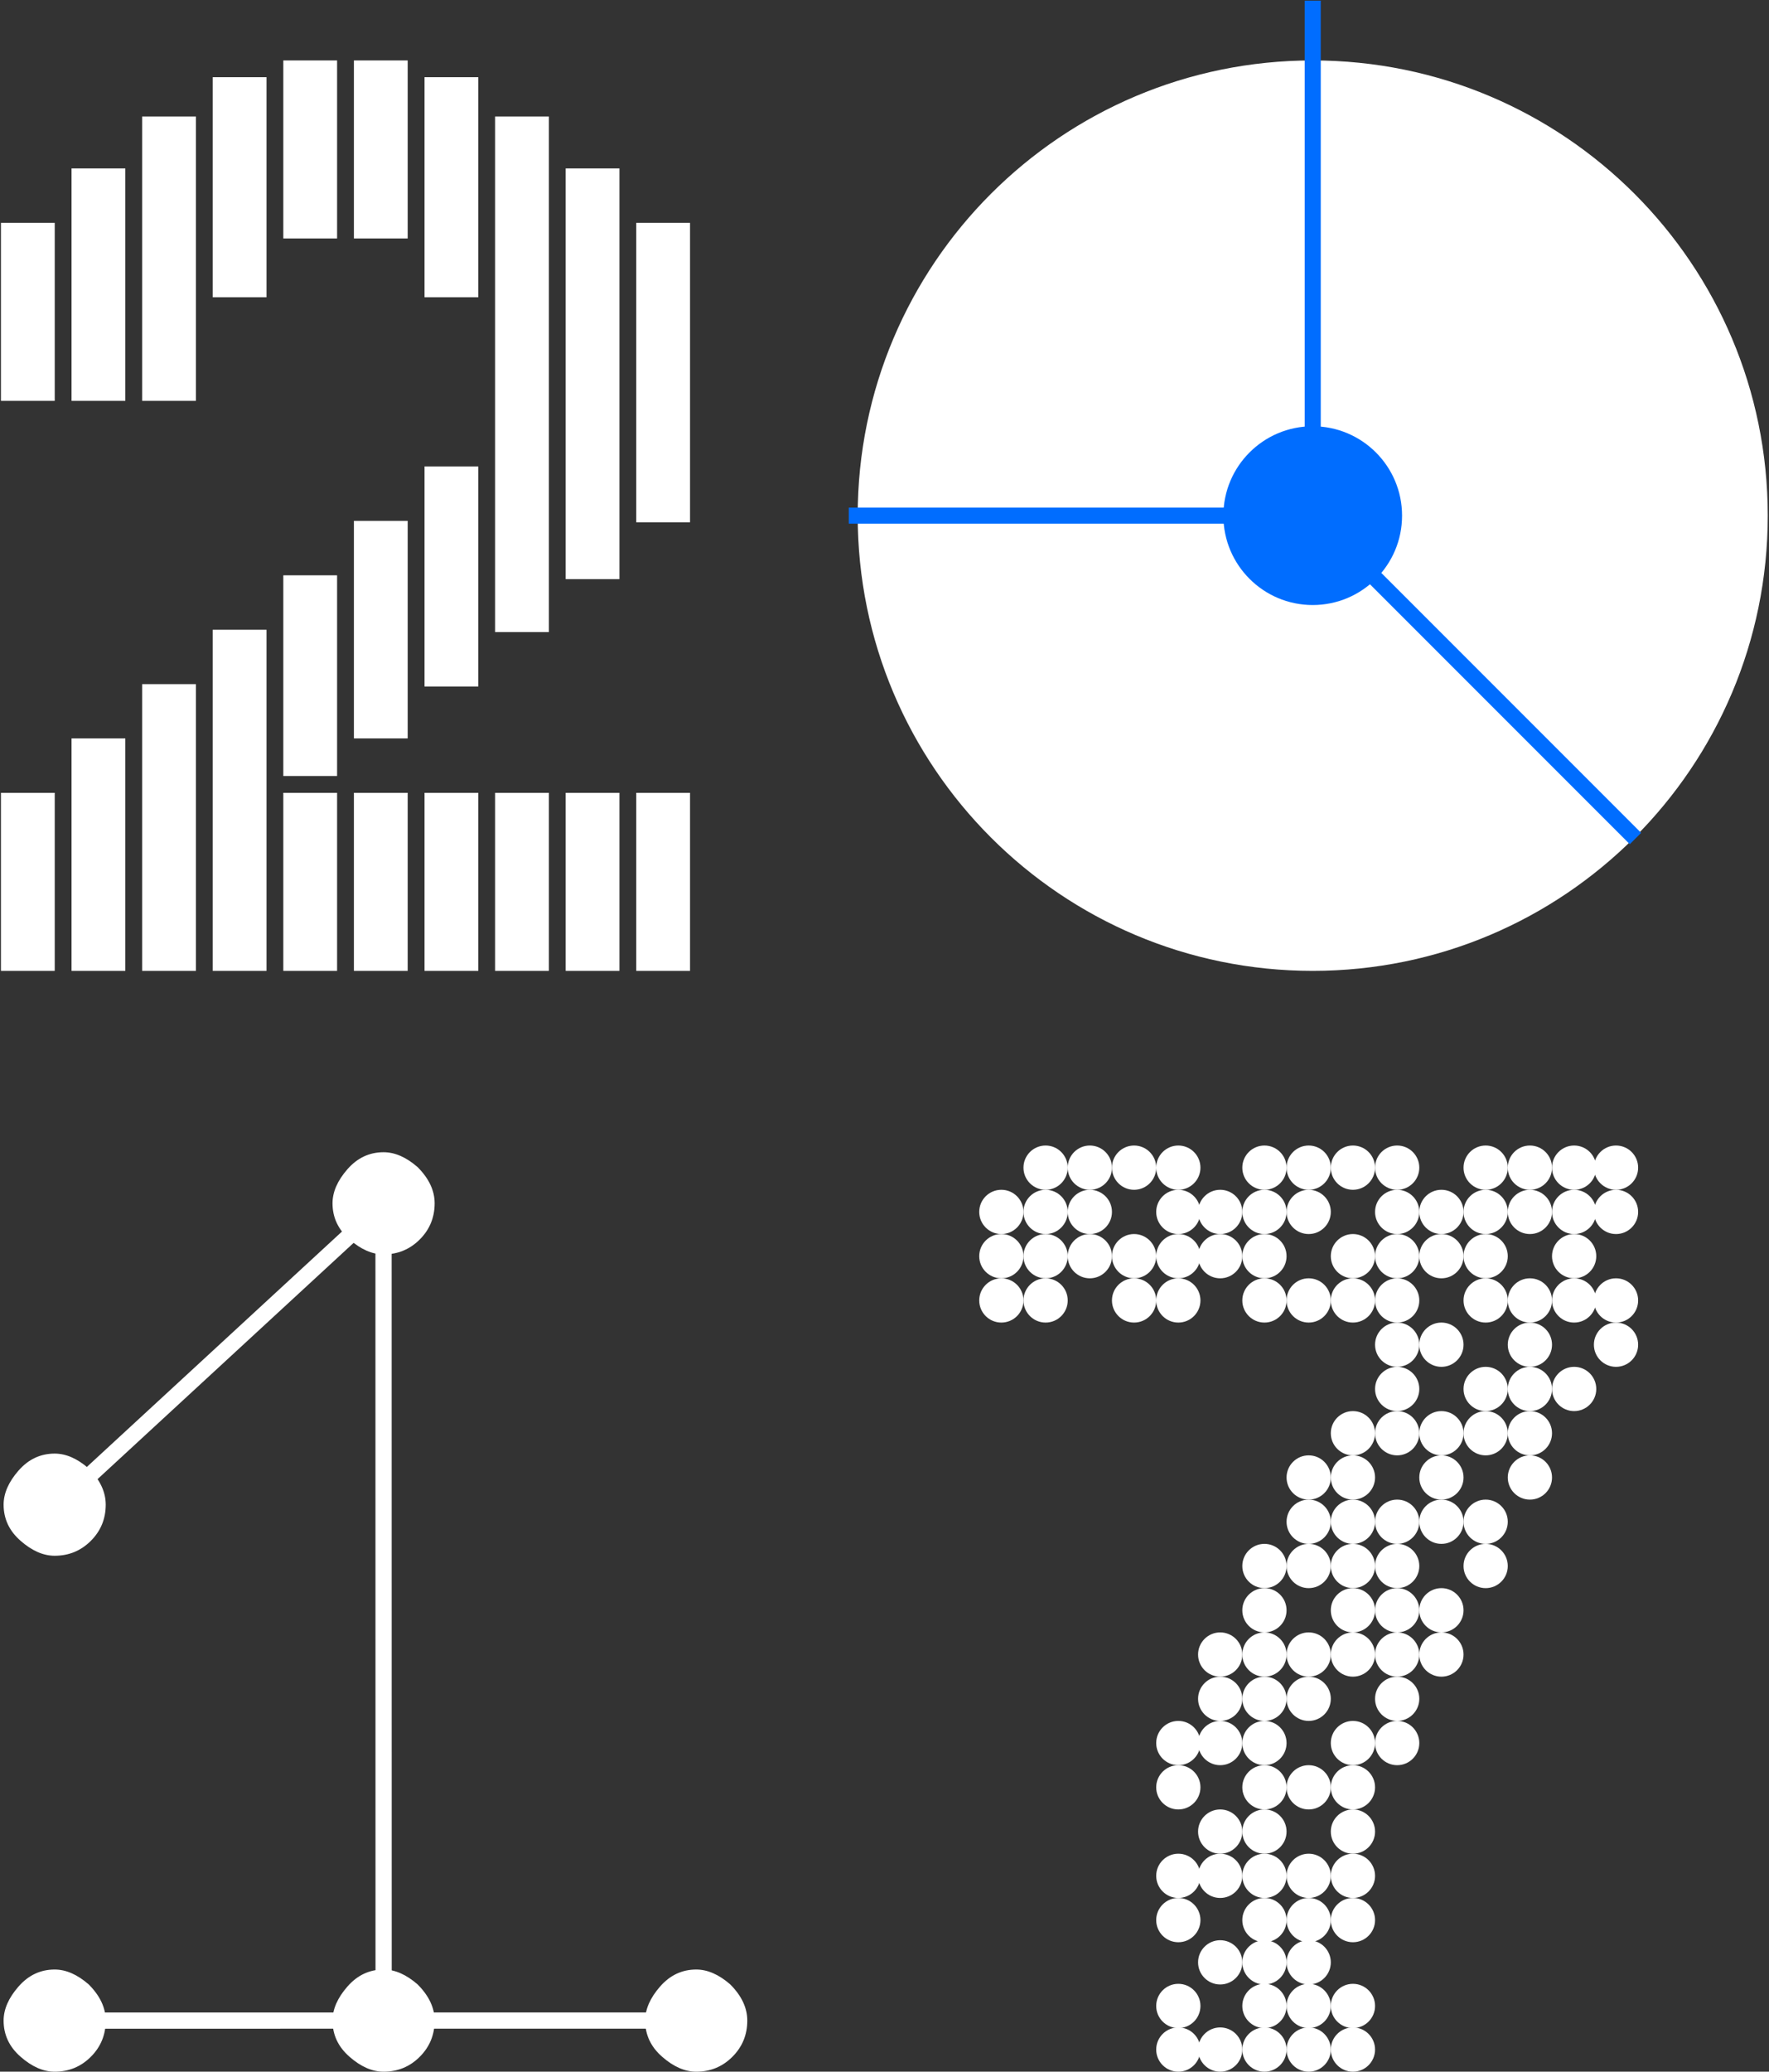 <?xml version="1.0" encoding="UTF-8"?>
<svg width="463px" height="542px" viewBox="0 0 463 542" version="1.1" xmlns="http://www.w3.org/2000/svg" xmlns:xlink="http://www.w3.org/1999/xlink">
    <rect x="0" y="0" width="463" height="542" fill="#333333" stroke="none"/>
    <title>2017</title>
    <defs></defs>
    <g id="Page-1" stroke="none" stroke-width="1" fill="none" fill-rule="evenodd">
        <g id="bs_microsite_IA17_1215px_B" transform="translate(-182, -85)">
            <g id="Group" transform="translate(182, 85)">
                <g id="2017">
                    <g id="0" transform="translate(222, 0)">
                        <path d="M121.579,254 C187.353,254 240.674,200.68 240.674,134.905 C240.674,69.132 187.353,15.812 121.579,15.812 C55.805,15.812 2.484,69.132 2.484,134.905 C2.484,200.68 55.805,254 121.579,254" id="Fill-11" fill="#FFFFFF"></path>
                        <path d="M0.155,134.905 L119.586,134.905" id="Stroke-13" stroke="#006DFF" stroke-width="4.202"></path>
                        <path d="M206.049,219.375 L123.526,136.852" id="Stroke-14" stroke="#006DFF" stroke-width="4.202"></path>
                        <path d="M121.579,0.172 L121.579,134.905" id="Stroke-15" stroke="#006DFF" stroke-width="4.202"></path>
                        <path d="M144.963,134.905 C144.963,121.99 134.493,111.52 121.578,111.52 C108.663,111.52 98.193,121.99 98.193,134.905 C98.193,147.82 108.663,158.29 121.578,158.29 C134.493,158.29 144.963,147.82 144.963,134.905" id="Fill-16" fill="#006DFF"></path>
                    </g>
                    <g id="2" transform="translate(0, 15)" fill="#FFFFFF">
                        <polygon id="Fill-18" points="92.627 47.385 106.701 47.385 106.701 0.81 92.627 0.81"></polygon>
                        <polygon id="Fill-19" points="92.627 239 106.701 239 106.701 192.425 92.627 192.425"></polygon>
                        <polygon id="Fill-20" points="74.152 239 88.226 239 88.226 192.425 74.152 192.425"></polygon>
                        <polygon id="Fill-21" points="166.529 239 180.603 239 180.603 192.425 166.529 192.425"></polygon>
                        <polygon id="Fill-22" points="148.054 136.52 162.128 136.52 162.128 29.06 148.054 29.06"></polygon>
                        <polygon id="Fill-23" points="37.201 239 51.275 239 51.275 163.991 37.201 163.991"></polygon>
                        <polygon id="Fill-24" points="18.725 239 32.799 239 32.799 178.185 18.725 178.185"></polygon>
                        <polygon id="Fill-25" points="18.725 89.875 32.799 89.875 32.799 29.06 18.725 29.06"></polygon>
                        <polygon id="Fill-26" points="0.25 239 14.324 239 14.324 192.425 0.25 192.425"></polygon>
                        <polygon id="Fill-27" points="37.201 89.875 51.275 89.875 51.275 15.479 37.201 15.479"></polygon>
                        <polygon id="Fill-28" points="0.25 89.875 14.324 89.875 14.324 43.3 0.25 43.3"></polygon>
                        <polygon id="Fill-29" points="129.578 239 143.652 239 143.652 192.425 129.578 192.425"></polygon>
                        <polygon id="Fill-30" points="111.103 239 125.177 239 125.177 192.425 111.103 192.425"></polygon>
                        <polygon id="Fill-31" points="148.054 239 162.128 239 162.128 192.425 148.054 192.425"></polygon>
                        <polygon id="Fill-32" points="55.676 239 69.75 239 69.75 149.751 55.676 149.751"></polygon>
                        <polygon id="Fill-33" points="129.578 150.364 143.652 150.364 143.652 15.479 129.578 15.479"></polygon>
                        <polygon id="Fill-34" points="166.529 121.647 180.603 121.647 180.603 43.3 166.529 43.3"></polygon>
                        <polygon id="Fill-35" points="111.103 164.604 125.177 164.604 125.177 107.031 111.103 107.031"></polygon>
                        <polygon id="Fill-36" points="111.103 62.767 125.177 62.767 125.177 5.194 111.103 5.194"></polygon>
                        <polygon id="Fill-37" points="55.676 62.767 69.75 62.767 69.75 5.194 55.676 5.194"></polygon>
                        <polygon id="Fill-38" points="92.627 178.185 106.701 178.185 106.701 121.271 92.627 121.271"></polygon>
                        <polygon id="Fill-39" points="74.152 188.024 88.226 188.024 88.226 135.512 74.152 135.512"></polygon>
                        <polygon id="Fill-40" points="74.152 47.385 88.226 47.385 88.226 0.81 74.152 0.81"></polygon>
                    </g>
                    <g id="1" transform="translate(0, 301)">
                        <g id="Group-2">
                            <g id="Group-45" transform="translate(0, 214)" fill="#FFFFFF">
                                <path d="M14.309,27 C18.015,27 21.174,25.704 23.774,23.102 C26.367,20.509 27.672,17.351 27.672,13.636 C27.672,10.295 26.184,7.145 23.218,4.17 C20.242,1.577 17.276,0.272 14.309,0.272 C10.594,0.272 7.436,1.76 4.843,4.726 C2.24,7.702 0.945,10.669 0.945,13.636 C0.945,17.351 2.424,20.509 5.399,23.102 C8.366,25.704 11.332,27 14.309,27" id="Fill-41"></path>
                                <path d="M182.224,27 C185.93,27 189.089,25.704 191.69,23.102 C194.283,20.509 195.588,17.351 195.588,13.636 C195.588,10.295 194.1,7.145 191.133,4.17 C188.158,1.577 185.191,0.272 182.224,0.272 C178.509,0.272 175.351,1.76 172.758,4.726 C170.156,7.702 168.86,10.669 168.86,13.636 C168.86,17.351 170.339,20.509 173.315,23.102 C176.281,25.704 179.248,27 182.224,27" id="Fill-43"></path>
                            </g>
                            <path d="M181.657,227.62 L15.41,227.636" id="Stroke-47" stroke="#FFFFFF" stroke-width="4.244"></path>
                            <g id="Group-55" fill="#FFFFFF">
                                <path d="M100.394,27.174 C104.1,27.174 107.259,25.878 109.86,23.276 C112.453,20.683 113.758,17.525 113.758,13.81 C113.758,10.469 112.27,7.319 109.303,4.344 C106.328,1.751 103.361,0.446 100.394,0.446 C96.679,0.446 93.521,1.934 90.928,4.9 C88.326,7.876 87.03,10.843 87.03,13.81 C87.03,17.525 88.509,20.683 91.485,23.276 C94.451,25.878 97.418,27.174 100.394,27.174" id="Fill-49"></path>
                                <path d="M100.394,241 C104.1,241 107.259,239.704 109.86,237.102 C112.453,234.509 113.758,231.351 113.758,227.636 C113.758,224.295 112.27,221.145 109.303,218.17 C106.328,215.577 103.361,214.272 100.394,214.272 C96.679,214.272 93.521,215.76 90.928,218.726 C88.326,221.702 87.03,224.669 87.03,227.636 C87.03,231.351 88.509,234.509 91.485,237.102 C94.451,239.704 97.418,241 100.394,241" id="Fill-51"></path>
                                <path d="M14.309,106.019 C18.015,106.019 21.174,104.723 23.774,102.121 C26.367,99.528 27.672,96.37 27.672,92.655 C27.672,89.314 26.184,86.164 23.218,83.189 C20.242,80.596 17.276,79.291 14.309,79.291 C10.594,79.291 7.436,80.779 4.843,83.745 C2.24,86.721 0.945,89.688 0.945,92.655 C0.945,96.37 2.424,99.528 5.399,102.121 C8.366,104.723 11.332,106.019 14.309,106.019" id="Fill-53"></path>
                            </g>
                            <path d="M98.955,15.37 L16.848,91.096" id="Stroke-56" stroke="#FFFFFF" stroke-width="4.244"></path>
                            <path d="M100.404,231.566 L100.382,9.534" id="Stroke-48" stroke="#FFFFFF" stroke-width="4.244"></path>
                        </g>
                    </g>
                    <g id="7" transform="translate(256, 299)" fill="#FFFFFF">
                        <path d="M40.823,47.014 C44.021,47.014 46.613,44.422 46.613,41.225 C46.613,38.028 44.021,35.434 40.823,35.434 C37.625,35.434 35.033,38.028 35.033,41.225 C35.033,44.422 37.625,47.014 40.823,47.014" id="Fill-57"></path>
                        <path d="M52.403,47.014 C55.601,47.014 58.193,44.422 58.193,41.225 C58.193,38.028 55.601,35.434 52.403,35.434 C49.205,35.434 46.613,38.028 46.613,41.225 C46.613,44.422 49.205,47.014 52.403,47.014" id="Fill-59"></path>
                        <path d="M166.96,12.275 C170.158,12.275 172.75,9.683 172.75,6.486 C172.75,3.289 170.158,0.695 166.96,0.695 C163.762,0.695 161.17,3.289 161.17,6.486 C161.17,9.683 163.762,12.275 166.96,12.275" id="Fill-61"></path>
                        <path d="M29.243,12.275 C32.441,12.275 35.033,9.683 35.033,6.486 C35.033,3.289 32.441,0.695 29.243,0.695 C26.045,0.695 23.453,3.289 23.453,6.486 C23.453,9.683 26.045,12.275 29.243,12.275" id="Fill-63"></path>
                        <path d="M17.664,12.275 C20.862,12.275 23.454,9.683 23.454,6.486 C23.454,3.289 20.862,0.695 17.664,0.695 C14.466,0.695 11.874,3.289 11.874,6.486 C11.874,9.683 14.466,12.275 17.664,12.275" id="Fill-65"></path>
                        <path d="M132.841,12.275 C136.039,12.275 138.631,9.683 138.631,6.486 C138.631,3.289 136.039,0.695 132.841,0.695 C129.643,0.695 127.051,3.289 127.051,6.486 C127.051,9.683 129.643,12.275 132.841,12.275" id="Fill-67"></path>
                        <path d="M109.681,12.275 C112.879,12.275 115.472,9.683 115.472,6.486 C115.472,3.289 112.879,0.695 109.681,0.695 C106.484,0.695 103.891,3.289 103.891,6.486 C103.891,9.683 106.484,12.275 109.681,12.275" id="Fill-69"></path>
                        <path d="M74.942,12.275 C78.14,12.275 80.732,9.683 80.732,6.486 C80.732,3.289 78.14,0.695 74.942,0.695 C71.744,0.695 69.152,3.289 69.152,6.486 C69.152,9.683 71.744,12.275 74.942,12.275" id="Fill-71"></path>
                        <path d="M86.522,12.275 C89.72,12.275 92.312,9.683 92.312,6.486 C92.312,3.289 89.72,0.695 86.522,0.695 C83.324,0.695 80.732,3.289 80.732,6.486 C80.732,9.683 83.324,12.275 86.522,12.275" id="Fill-73"></path>
                        <path d="M98.102,12.275 C101.3,12.275 103.892,9.683 103.892,6.486 C103.892,3.289 101.3,0.695 98.102,0.695 C94.904,0.695 92.312,3.289 92.312,6.486 C92.312,9.683 94.904,12.275 98.102,12.275" id="Fill-75"></path>
                        <path d="M40.823,12.275 C44.021,12.275 46.613,9.683 46.613,6.486 C46.613,3.289 44.021,0.695 40.823,0.695 C37.625,0.695 35.033,3.289 35.033,6.486 C35.033,9.683 37.625,12.275 40.823,12.275" id="Fill-77"></path>
                        <path d="M144.421,12.275 C147.619,12.275 150.211,9.683 150.211,6.486 C150.211,3.289 147.619,0.695 144.421,0.695 C141.223,0.695 138.631,3.289 138.631,6.486 C138.631,9.683 141.223,12.275 144.421,12.275" id="Fill-79"></path>
                        <path d="M52.403,12.275 C55.601,12.275 58.193,9.683 58.193,6.486 C58.193,3.289 55.601,0.695 52.403,0.695 C49.205,0.695 46.613,3.289 46.613,6.486 C46.613,9.683 49.205,12.275 52.403,12.275" id="Fill-81"></path>
                        <path d="M156,12.275 C159.198,12.275 161.79,9.683 161.79,6.486 C161.79,3.289 159.198,0.695 156,0.695 C152.802,0.695 150.21,3.289 150.21,6.486 C150.21,9.683 152.802,12.275 156,12.275" id="Fill-83"></path>
                        <path d="M63.363,23.854 C66.561,23.854 69.153,21.262 69.153,18.064 C69.153,14.867 66.561,12.274 63.363,12.274 C60.165,12.274 57.573,14.867 57.573,18.064 C57.573,21.262 60.165,23.854 63.363,23.854" id="Fill-85"></path>
                        <path d="M166.96,23.854 C170.158,23.854 172.75,21.262 172.75,18.064 C172.75,14.867 170.158,12.274 166.96,12.274 C163.762,12.274 161.17,14.867 161.17,18.064 C161.17,21.262 163.762,23.854 166.96,23.854" id="Fill-87"></path>
                        <path d="M17.664,23.854 C20.862,23.854 23.454,21.262 23.454,18.064 C23.454,14.867 20.862,12.274 17.664,12.274 C14.466,12.274 11.874,14.867 11.874,18.064 C11.874,21.262 14.466,23.854 17.664,23.854" id="Fill-89"></path>
                        <path d="M6.084,23.854 C9.282,23.854 11.874,21.262 11.874,18.064 C11.874,14.867 9.282,12.274 6.084,12.274 C2.886,12.274 0.294,14.867 0.294,18.064 C0.294,21.262 2.886,23.854 6.084,23.854" id="Fill-91"></path>
                        <path d="M121.261,23.854 C124.459,23.854 127.051,21.262 127.051,18.064 C127.051,14.867 124.459,12.274 121.261,12.274 C118.063,12.274 115.471,14.867 115.471,18.064 C115.471,21.262 118.063,23.854 121.261,23.854" id="Fill-93"></path>
                        <path d="M132.841,23.854 C136.039,23.854 138.631,21.262 138.631,18.064 C138.631,14.867 136.039,12.274 132.841,12.274 C129.643,12.274 127.051,14.867 127.051,18.064 C127.051,21.262 129.643,23.854 132.841,23.854" id="Fill-95"></path>
                        <path d="M109.681,23.854 C112.879,23.854 115.472,21.262 115.472,18.064 C115.472,14.867 112.879,12.274 109.681,12.274 C106.484,12.274 103.891,14.867 103.891,18.064 C103.891,21.262 106.484,23.854 109.681,23.854" id="Fill-97"></path>
                        <path d="M74.942,23.854 C78.14,23.854 80.732,21.262 80.732,18.064 C80.732,14.867 78.14,12.274 74.942,12.274 C71.744,12.274 69.152,14.867 69.152,18.064 C69.152,21.262 71.744,23.854 74.942,23.854" id="Fill-99"></path>
                        <path d="M86.522,23.854 C89.72,23.854 92.312,21.262 92.312,18.064 C92.312,14.867 89.72,12.274 86.522,12.274 C83.324,12.274 80.732,14.867 80.732,18.064 C80.732,21.262 83.324,23.854 86.522,23.854" id="Fill-101"></path>
                        <path d="M144.421,23.854 C147.619,23.854 150.211,21.262 150.211,18.064 C150.211,14.867 147.619,12.274 144.421,12.274 C141.223,12.274 138.631,14.867 138.631,18.064 C138.631,21.262 141.223,23.854 144.421,23.854" id="Fill-103"></path>
                        <path d="M52.403,23.854 C55.601,23.854 58.193,21.262 58.193,18.064 C58.193,14.867 55.601,12.274 52.403,12.274 C49.205,12.274 46.613,14.867 46.613,18.064 C46.613,21.262 49.205,23.854 52.403,23.854" id="Fill-105"></path>
                        <path d="M156,23.854 C159.198,23.854 161.79,21.262 161.79,18.064 C161.79,14.867 159.198,12.274 156,12.274 C152.802,12.274 150.21,14.867 150.21,18.064 C150.21,21.262 152.802,23.854 156,23.854" id="Fill-107"></path>
                        <path d="M63.363,35.434 C66.561,35.434 69.153,32.842 69.153,29.645 C69.153,26.448 66.561,23.854 63.363,23.854 C60.165,23.854 57.573,26.448 57.573,29.645 C57.573,32.842 60.165,35.434 63.363,35.434" id="Fill-109"></path>
                        <path d="M29.243,35.434 C32.441,35.434 35.033,32.842 35.033,29.645 C35.033,26.448 32.441,23.854 29.243,23.854 C26.045,23.854 23.453,26.448 23.453,29.645 C23.453,32.842 26.045,35.434 29.243,35.434" id="Fill-111"></path>
                        <path d="M29.243,23.854 C32.441,23.854 35.033,21.262 35.033,18.064 C35.033,14.867 32.441,12.274 29.243,12.274 C26.045,12.274 23.453,14.867 23.453,18.064 C23.453,21.262 26.045,23.854 29.243,23.854" id="Fill-113"></path>
                        <path d="M132.841,35.434 C136.039,35.434 138.631,32.842 138.631,29.645 C138.631,26.448 136.039,23.854 132.841,23.854 C129.643,23.854 127.051,26.448 127.051,29.645 C127.051,32.842 129.643,35.434 132.841,35.434" id="Fill-115"></path>
                        <path d="M17.664,35.434 C20.862,35.434 23.454,32.842 23.454,29.645 C23.454,26.448 20.862,23.854 17.664,23.854 C14.466,23.854 11.874,26.448 11.874,29.645 C11.874,32.842 14.466,35.434 17.664,35.434" id="Fill-117"></path>
                        <path d="M121.261,35.434 C124.459,35.434 127.051,32.842 127.051,29.645 C127.051,26.448 124.459,23.854 121.261,23.854 C118.063,23.854 115.471,26.448 115.471,29.645 C115.471,32.842 118.063,35.434 121.261,35.434" id="Fill-119"></path>
                        <path d="M6.084,35.434 C9.282,35.434 11.874,32.842 11.874,29.645 C11.874,26.448 9.282,23.854 6.084,23.854 C2.886,23.854 0.294,26.448 0.294,29.645 C0.294,32.842 2.886,35.434 6.084,35.434" id="Fill-121"></path>
                        <path d="M109.681,35.434 C112.879,35.434 115.472,32.842 115.472,29.645 C115.472,26.448 112.879,23.854 109.681,23.854 C106.484,23.854 103.891,26.448 103.891,29.645 C103.891,32.842 106.484,35.434 109.681,35.434" id="Fill-123"></path>
                        <path d="M74.942,35.434 C78.14,35.434 80.732,32.842 80.732,29.645 C80.732,26.448 78.14,23.854 74.942,23.854 C71.744,23.854 69.152,26.448 69.152,29.645 C69.152,32.842 71.744,35.434 74.942,35.434" id="Fill-125"></path>
                        <path d="M98.102,35.434 C101.3,35.434 103.892,32.842 103.892,29.645 C103.892,26.448 101.3,23.854 98.102,23.854 C94.904,23.854 92.312,26.448 92.312,29.645 C92.312,32.842 94.904,35.434 98.102,35.434" id="Fill-127"></path>
                        <path d="M40.823,35.434 C44.021,35.434 46.613,32.842 46.613,29.645 C46.613,26.448 44.021,23.854 40.823,23.854 C37.625,23.854 35.033,26.448 35.033,29.645 C35.033,32.842 37.625,35.434 40.823,35.434" id="Fill-129"></path>
                        <path d="M52.403,35.434 C55.601,35.434 58.193,32.842 58.193,29.645 C58.193,26.448 55.601,23.854 52.403,23.854 C49.205,23.854 46.613,26.448 46.613,29.645 C46.613,32.842 49.205,35.434 52.403,35.434" id="Fill-131"></path>
                        <path d="M156,35.434 C159.198,35.434 161.79,32.842 161.79,29.645 C161.79,26.448 159.198,23.854 156,23.854 C152.802,23.854 150.21,26.448 150.21,29.645 C150.21,32.842 152.802,35.434 156,35.434" id="Fill-133"></path>
                        <path d="M166.96,47.014 C170.158,47.014 172.75,44.422 172.75,41.225 C172.75,38.028 170.158,35.434 166.96,35.434 C163.762,35.434 161.17,38.028 161.17,41.225 C161.17,44.422 163.762,47.014 166.96,47.014" id="Fill-135"></path>
                        <path d="M132.841,47.014 C136.039,47.014 138.631,44.422 138.631,41.225 C138.631,38.028 136.039,35.434 132.841,35.434 C129.643,35.434 127.051,38.028 127.051,41.225 C127.051,44.422 129.643,47.014 132.841,47.014" id="Fill-137"></path>
                        <path d="M17.664,47.014 C20.862,47.014 23.454,44.422 23.454,41.225 C23.454,38.028 20.862,35.434 17.664,35.434 C14.466,35.434 11.874,38.028 11.874,41.225 C11.874,44.422 14.466,47.014 17.664,47.014" id="Fill-139"></path>
                        <path d="M6.084,47.014 C9.282,47.014 11.874,44.422 11.874,41.225 C11.874,38.028 9.282,35.434 6.084,35.434 C2.886,35.434 0.294,38.028 0.294,41.225 C0.294,44.422 2.886,47.014 6.084,47.014" id="Fill-141"></path>
                        <path d="M109.681,47.014 C112.879,47.014 115.472,44.422 115.472,41.225 C115.472,38.028 112.879,35.434 109.681,35.434 C106.484,35.434 103.891,38.028 103.891,41.225 C103.891,44.422 106.484,47.014 109.681,47.014" id="Fill-143"></path>
                        <path d="M74.942,47.014 C78.14,47.014 80.732,44.422 80.732,41.225 C80.732,38.028 78.14,35.434 74.942,35.434 C71.744,35.434 69.152,38.028 69.152,41.225 C69.152,44.422 71.744,47.014 74.942,47.014" id="Fill-145"></path>
                        <path d="M86.522,47.014 C89.72,47.014 92.312,44.422 92.312,41.225 C92.312,38.028 89.72,35.434 86.522,35.434 C83.324,35.434 80.732,38.028 80.732,41.225 C80.732,44.422 83.324,47.014 86.522,47.014" id="Fill-147"></path>
                        <path d="M98.102,47.014 C101.3,47.014 103.892,44.422 103.892,41.225 C103.892,38.028 101.3,35.434 98.102,35.434 C94.904,35.434 92.312,38.028 92.312,41.225 C92.312,44.422 94.904,47.014 98.102,47.014" id="Fill-149"></path>
                        <path d="M144.421,47.014 C147.619,47.014 150.211,44.422 150.211,41.225 C150.211,38.028 147.619,35.434 144.421,35.434 C141.223,35.434 138.631,38.028 138.631,41.225 C138.631,44.422 141.223,47.014 144.421,47.014" id="Fill-151"></path>
                        <path d="M156,47.014 C159.198,47.014 161.79,44.422 161.79,41.225 C161.79,38.028 159.198,35.434 156,35.434 C152.802,35.434 150.21,38.028 150.21,41.225 C150.21,44.422 152.802,47.014 156,47.014" id="Fill-153"></path>
                        <path d="M166.96,58.594 C170.158,58.594 172.75,56.002 172.75,52.805 C172.75,49.608 170.158,47.014 166.96,47.014 C163.762,47.014 161.17,49.608 161.17,52.805 C161.17,56.002 163.762,58.594 166.96,58.594" id="Fill-155"></path>
                        <path d="M121.261,58.594 C124.459,58.594 127.051,56.002 127.051,52.805 C127.051,49.608 124.459,47.014 121.261,47.014 C118.063,47.014 115.471,49.608 115.471,52.805 C115.471,56.002 118.063,58.594 121.261,58.594" id="Fill-157"></path>
                        <path d="M109.681,58.594 C112.879,58.594 115.472,56.002 115.472,52.805 C115.472,49.608 112.879,47.014 109.681,47.014 C106.484,47.014 103.891,49.608 103.891,52.805 C103.891,56.002 106.484,58.594 109.681,58.594" id="Fill-159"></path>
                        <path d="M144.421,58.594 C147.619,58.594 150.211,56.002 150.211,52.805 C150.211,49.608 147.619,47.014 144.421,47.014 C141.223,47.014 138.631,49.608 138.631,52.805 C138.631,56.002 141.223,58.594 144.421,58.594" id="Fill-161"></path>
                        <path d="M109.681,70.174 C112.879,70.174 115.472,67.582 115.472,64.385 C115.472,61.188 112.879,58.594 109.681,58.594 C106.484,58.594 103.891,61.188 103.891,64.385 C103.891,67.582 106.484,70.174 109.681,70.174" id="Fill-163"></path>
                        <path d="M144.421,70.174 C147.619,70.174 150.211,67.582 150.211,64.385 C150.211,61.188 147.619,58.594 144.421,58.594 C141.223,58.594 138.631,61.188 138.631,64.385 C138.631,67.582 141.223,70.174 144.421,70.174" id="Fill-165"></path>
                        <path d="M132.841,70.174 C136.039,70.174 138.631,67.582 138.631,64.385 C138.631,61.188 136.039,58.594 132.841,58.594 C129.643,58.594 127.051,61.188 127.051,64.385 C127.051,67.582 129.643,70.174 132.841,70.174" id="Fill-167"></path>
                        <path d="M156,70.174 C159.198,70.174 161.79,67.582 161.79,64.385 C161.79,61.188 159.198,58.594 156,58.594 C152.802,58.594 150.21,61.188 150.21,64.385 C150.21,67.582 152.802,70.174 156,70.174" id="Fill-169"></path>
                        <path d="M132.841,81.754 C136.039,81.754 138.631,79.162 138.631,75.965 C138.631,72.768 136.039,70.174 132.841,70.174 C129.643,70.174 127.051,72.768 127.051,75.965 C127.051,79.162 129.643,81.754 132.841,81.754" id="Fill-171"></path>
                        <path d="M121.261,81.754 C124.459,81.754 127.051,79.162 127.051,75.965 C127.051,72.768 124.459,70.174 121.261,70.174 C118.063,70.174 115.471,72.768 115.471,75.965 C115.471,79.162 118.063,81.754 121.261,81.754" id="Fill-173"></path>
                        <path d="M109.681,81.754 C112.879,81.754 115.472,79.162 115.472,75.965 C115.472,72.768 112.879,70.174 109.681,70.174 C106.484,70.174 103.891,72.768 103.891,75.965 C103.891,79.162 106.484,81.754 109.681,81.754" id="Fill-175"></path>
                        <path d="M98.102,81.754 C101.3,81.754 103.892,79.162 103.892,75.965 C103.892,72.768 101.3,70.174 98.102,70.174 C94.904,70.174 92.312,72.768 92.312,75.965 C92.312,79.162 94.904,81.754 98.102,81.754" id="Fill-177"></path>
                        <path d="M144.421,81.754 C147.619,81.754 150.211,79.162 150.211,75.965 C150.211,72.768 147.619,70.174 144.421,70.174 C141.223,70.174 138.631,72.768 138.631,75.965 C138.631,79.162 141.223,81.754 144.421,81.754" id="Fill-179"></path>
                        <path d="M121.261,93.332 C124.459,93.332 127.051,90.74 127.051,87.543 C127.051,84.346 124.459,81.752 121.261,81.752 C118.063,81.752 115.471,84.346 115.471,87.543 C115.471,90.74 118.063,93.332 121.261,93.332" id="Fill-181"></path>
                        <path d="M86.522,93.332 C89.72,93.332 92.312,90.74 92.312,87.543 C92.312,84.346 89.72,81.752 86.522,81.752 C83.324,81.752 80.732,84.346 80.732,87.543 C80.732,90.74 83.324,93.332 86.522,93.332" id="Fill-183"></path>
                        <path d="M144.421,93.332 C147.619,93.332 150.211,90.74 150.211,87.543 C150.211,84.346 147.619,81.752 144.421,81.752 C141.223,81.752 138.631,84.346 138.631,87.543 C138.631,90.74 141.223,93.332 144.421,93.332" id="Fill-185"></path>
                        <path d="M132.841,104.912 C136.039,104.912 138.631,102.32 138.631,99.123 C138.631,95.926 136.039,93.332 132.841,93.332 C129.643,93.332 127.051,95.926 127.051,99.123 C127.051,102.32 129.643,104.912 132.841,104.912" id="Fill-187"></path>
                        <path d="M121.261,104.912 C124.459,104.912 127.051,102.32 127.051,99.123 C127.051,95.926 124.459,93.332 121.261,93.332 C118.063,93.332 115.471,95.926 115.471,99.123 C115.471,102.32 118.063,104.912 121.261,104.912" id="Fill-189"></path>
                        <path d="M109.681,104.912 C112.879,104.912 115.472,102.32 115.472,99.123 C115.472,95.926 112.879,93.332 109.681,93.332 C106.484,93.332 103.891,95.926 103.891,99.123 C103.891,102.32 106.484,104.912 109.681,104.912" id="Fill-191"></path>
                        <path d="M86.522,104.912 C89.72,104.912 92.312,102.32 92.312,99.123 C92.312,95.926 89.72,93.332 86.522,93.332 C83.324,93.332 80.732,95.926 80.732,99.123 C80.732,102.32 83.324,104.912 86.522,104.912" id="Fill-193"></path>
                        <path d="M98.102,104.912 C101.3,104.912 103.892,102.32 103.892,99.123 C103.892,95.926 101.3,93.332 98.102,93.332 C94.904,93.332 92.312,95.926 92.312,99.123 C92.312,102.32 94.904,104.912 98.102,104.912" id="Fill-195"></path>
                        <path d="M98.102,93.332 C101.3,93.332 103.892,90.74 103.892,87.543 C103.892,84.346 101.3,81.752 98.102,81.752 C94.904,81.752 92.312,84.346 92.312,87.543 C92.312,90.74 94.904,93.332 98.102,93.332" id="Fill-197"></path>
                        <path d="M132.841,116.492 C136.039,116.492 138.631,113.9 138.631,110.703 C138.631,107.506 136.039,104.912 132.841,104.912 C129.643,104.912 127.051,107.506 127.051,110.703 C127.051,113.9 129.643,116.492 132.841,116.492" id="Fill-199"></path>
                        <path d="M109.681,116.492 C112.879,116.492 115.472,113.9 115.472,110.703 C115.472,107.506 112.879,104.912 109.681,104.912 C106.484,104.912 103.891,107.506 103.891,110.703 C103.891,113.9 106.484,116.492 109.681,116.492" id="Fill-201"></path>
                        <path d="M74.942,116.492 C78.14,116.492 80.732,113.9 80.732,110.703 C80.732,107.506 78.14,104.912 74.942,104.912 C71.744,104.912 69.152,107.506 69.152,110.703 C69.152,113.9 71.744,116.492 74.942,116.492" id="Fill-203"></path>
                        <path d="M86.522,116.492 C89.72,116.492 92.312,113.9 92.312,110.703 C92.312,107.506 89.72,104.912 86.522,104.912 C83.324,104.912 80.732,107.506 80.732,110.703 C80.732,113.9 83.324,116.492 86.522,116.492" id="Fill-205"></path>
                        <path d="M98.102,116.492 C101.3,116.492 103.892,113.9 103.892,110.703 C103.892,107.506 101.3,104.912 98.102,104.912 C94.904,104.912 92.312,107.506 92.312,110.703 C92.312,113.9 94.904,116.492 98.102,116.492" id="Fill-207"></path>
                        <path d="M121.261,128.072 C124.459,128.072 127.051,125.48 127.051,122.283 C127.051,119.086 124.459,116.492 121.261,116.492 C118.063,116.492 115.471,119.086 115.471,122.283 C115.471,125.48 118.063,128.072 121.261,128.072" id="Fill-209"></path>
                        <path d="M109.681,128.072 C112.879,128.072 115.472,125.48 115.472,122.283 C115.472,119.086 112.879,116.492 109.681,116.492 C106.484,116.492 103.891,119.086 103.891,122.283 C103.891,125.48 106.484,128.072 109.681,128.072" id="Fill-211"></path>
                        <path d="M74.942,128.072 C78.14,128.072 80.732,125.48 80.732,122.283 C80.732,119.086 78.14,116.492 74.942,116.492 C71.744,116.492 69.152,119.086 69.152,122.283 C69.152,125.48 71.744,128.072 74.942,128.072" id="Fill-213"></path>
                        <path d="M98.102,128.072 C101.3,128.072 103.892,125.48 103.892,122.283 C103.892,119.086 101.3,116.492 98.102,116.492 C94.904,116.492 92.312,119.086 92.312,122.283 C92.312,125.48 94.904,128.072 98.102,128.072" id="Fill-215"></path>
                        <path d="M63.363,139.652 C66.561,139.652 69.153,137.06 69.153,133.863 C69.153,130.666 66.561,128.072 63.363,128.072 C60.165,128.072 57.573,130.666 57.573,133.863 C57.573,137.06 60.165,139.652 63.363,139.652" id="Fill-217"></path>
                        <path d="M121.261,139.652 C124.459,139.652 127.051,137.06 127.051,133.863 C127.051,130.666 124.459,128.072 121.261,128.072 C118.063,128.072 115.471,130.666 115.471,133.863 C115.471,137.06 118.063,139.652 121.261,139.652" id="Fill-219"></path>
                        <path d="M109.681,139.652 C112.879,139.652 115.472,137.06 115.472,133.863 C115.472,130.666 112.879,128.072 109.681,128.072 C106.484,128.072 103.891,130.666 103.891,133.863 C103.891,137.06 106.484,139.652 109.681,139.652" id="Fill-221"></path>
                        <path d="M74.942,139.652 C78.14,139.652 80.732,137.06 80.732,133.863 C80.732,130.666 78.14,128.072 74.942,128.072 C71.744,128.072 69.152,130.666 69.152,133.863 C69.152,137.06 71.744,139.652 74.942,139.652" id="Fill-223"></path>
                        <path d="M86.522,139.652 C89.72,139.652 92.312,137.06 92.312,133.863 C92.312,130.666 89.72,128.072 86.522,128.072 C83.324,128.072 80.732,130.666 80.732,133.863 C80.732,137.06 83.324,139.652 86.522,139.652" id="Fill-225"></path>
                        <path d="M98.102,139.652 C101.3,139.652 103.892,137.06 103.892,133.863 C103.892,130.666 101.3,128.072 98.102,128.072 C94.904,128.072 92.312,130.666 92.312,133.863 C92.312,137.06 94.904,139.652 98.102,139.652" id="Fill-227"></path>
                        <path d="M63.363,151.231 C66.561,151.231 69.153,148.638 69.153,145.441 C69.153,142.244 66.561,139.65 63.363,139.65 C60.165,139.65 57.573,142.244 57.573,145.441 C57.573,148.638 60.165,151.231 63.363,151.231" id="Fill-229"></path>
                        <path d="M74.942,151.231 C78.14,151.231 80.732,148.638 80.732,145.441 C80.732,142.244 78.14,139.65 74.942,139.65 C71.744,139.65 69.152,142.244 69.152,145.441 C69.152,148.638 71.744,151.231 74.942,151.231" id="Fill-231"></path>
                        <path d="M74.942,162.81 C78.14,162.81 80.732,160.219 80.732,157.022 C80.732,153.825 78.14,151.231 74.942,151.231 C71.744,151.231 69.152,153.825 69.152,157.022 C69.152,160.219 71.744,162.81 74.942,162.81" id="Fill-233"></path>
                        <path d="M109.681,151.231 C112.879,151.231 115.472,148.638 115.472,145.441 C115.472,142.244 112.879,139.65 109.681,139.65 C106.484,139.65 103.891,142.244 103.891,145.441 C103.891,148.638 106.484,151.231 109.681,151.231" id="Fill-235"></path>
                        <path d="M86.522,151.231 C89.72,151.231 92.312,148.638 92.312,145.441 C92.312,142.244 89.72,139.65 86.522,139.65 C83.324,139.65 80.732,142.244 80.732,145.441 C80.732,148.638 83.324,151.231 86.522,151.231" id="Fill-237"></path>
                        <path d="M63.363,162.81 C66.561,162.81 69.153,160.219 69.153,157.022 C69.153,153.825 66.561,151.231 63.363,151.231 C60.165,151.231 57.573,153.825 57.573,157.022 C57.573,160.219 60.165,162.81 63.363,162.81" id="Fill-239"></path>
                        <path d="M98.102,162.81 C101.3,162.81 103.892,160.219 103.892,157.022 C103.892,153.825 101.3,151.231 98.102,151.231 C94.904,151.231 92.312,153.825 92.312,157.022 C92.312,160.219 94.904,162.81 98.102,162.81" id="Fill-241"></path>
                        <path d="M109.681,162.81 C112.879,162.81 115.472,160.219 115.472,157.022 C115.472,153.825 112.879,151.231 109.681,151.231 C106.484,151.231 103.891,153.825 103.891,157.022 C103.891,160.219 106.484,162.81 109.681,162.81" id="Fill-243"></path>
                        <path d="M52.403,162.81 C55.601,162.81 58.193,160.219 58.193,157.022 C58.193,153.825 55.601,151.231 52.403,151.231 C49.205,151.231 46.613,153.825 46.613,157.022 C46.613,160.219 49.205,162.81 52.403,162.81" id="Fill-245"></path>
                        <path d="M74.942,174.391 C78.14,174.391 80.732,171.799 80.732,168.602 C80.732,165.405 78.14,162.811 74.942,162.811 C71.744,162.811 69.152,165.405 69.152,168.602 C69.152,171.799 71.744,174.391 74.942,174.391" id="Fill-247"></path>
                        <path d="M86.522,174.391 C89.72,174.391 92.312,171.799 92.312,168.602 C92.312,165.405 89.72,162.811 86.522,162.811 C83.324,162.811 80.732,165.405 80.732,168.602 C80.732,171.799 83.324,174.391 86.522,174.391" id="Fill-249"></path>
                        <path d="M98.102,174.391 C101.3,174.391 103.892,171.799 103.892,168.602 C103.892,165.405 101.3,162.811 98.102,162.811 C94.904,162.811 92.312,165.405 92.312,168.602 C92.312,171.799 94.904,174.391 98.102,174.391" id="Fill-251"></path>
                        <path d="M52.403,174.391 C55.601,174.391 58.193,171.799 58.193,168.602 C58.193,165.405 55.601,162.811 52.403,162.811 C49.205,162.811 46.613,165.405 46.613,168.602 C46.613,171.799 49.205,174.391 52.403,174.391" id="Fill-253"></path>
                        <path d="M74.942,185.971 C78.14,185.971 80.732,183.379 80.732,180.182 C80.732,176.985 78.14,174.391 74.942,174.391 C71.744,174.391 69.152,176.985 69.152,180.182 C69.152,183.379 71.744,185.971 74.942,185.971" id="Fill-255"></path>
                        <path d="M63.363,185.971 C66.561,185.971 69.153,183.379 69.153,180.182 C69.153,176.985 66.561,174.391 63.363,174.391 C60.165,174.391 57.573,176.985 57.573,180.182 C57.573,183.379 60.165,185.971 63.363,185.971" id="Fill-257"></path>
                        <path d="M98.102,185.971 C101.3,185.971 103.892,183.379 103.892,180.182 C103.892,176.985 101.3,174.391 98.102,174.391 C94.904,174.391 92.312,176.985 92.312,180.182 C92.312,183.379 94.904,185.971 98.102,185.971" id="Fill-259"></path>
                        <path d="M63.363,197.551 C66.561,197.551 69.153,194.959 69.153,191.762 C69.153,188.565 66.561,185.971 63.363,185.971 C60.165,185.971 57.573,188.565 57.573,191.762 C57.573,194.959 60.165,197.551 63.363,197.551" id="Fill-261"></path>
                        <path d="M74.942,197.551 C78.14,197.551 80.732,194.959 80.732,191.762 C80.732,188.565 78.14,185.971 74.942,185.971 C71.744,185.971 69.152,188.565 69.152,191.762 C69.152,194.959 71.744,197.551 74.942,197.551" id="Fill-263"></path>
                        <path d="M86.522,197.551 C89.72,197.551 92.312,194.959 92.312,191.762 C92.312,188.565 89.72,185.971 86.522,185.971 C83.324,185.971 80.732,188.565 80.732,191.762 C80.732,194.959 83.324,197.551 86.522,197.551" id="Fill-265"></path>
                        <path d="M98.102,197.551 C101.3,197.551 103.892,194.959 103.892,191.762 C103.892,188.565 101.3,185.971 98.102,185.971 C94.904,185.971 92.312,188.565 92.312,191.762 C92.312,194.959 94.904,197.551 98.102,197.551" id="Fill-267"></path>
                        <path d="M52.403,197.551 C55.601,197.551 58.193,194.959 58.193,191.762 C58.193,188.565 55.601,185.971 52.403,185.971 C49.205,185.971 46.613,188.565 46.613,191.762 C46.613,194.959 49.205,197.551 52.403,197.551" id="Fill-269"></path>
                        <path d="M86.522,209.131 C89.72,209.131 92.312,206.539 92.312,203.342 C92.312,200.145 89.72,197.551 86.522,197.551 C83.324,197.551 80.732,200.145 80.732,203.342 C80.732,206.539 83.324,209.131 86.522,209.131" id="Fill-271"></path>
                        <path d="M74.942,209.131 C78.14,209.131 80.732,206.539 80.732,203.342 C80.732,200.145 78.14,197.551 74.942,197.551 C71.744,197.551 69.152,200.145 69.152,203.342 C69.152,206.539 71.744,209.131 74.942,209.131" id="Fill-273"></path>
                        <path d="M98.102,209.131 C101.3,209.131 103.892,206.539 103.892,203.342 C103.892,200.145 101.3,197.551 98.102,197.551 C94.904,197.551 92.312,200.145 92.312,203.342 C92.312,206.539 94.904,209.131 98.102,209.131" id="Fill-275"></path>
                        <path d="M52.403,209.131 C55.601,209.131 58.193,206.539 58.193,203.342 C58.193,200.145 55.601,197.551 52.403,197.551 C49.205,197.551 46.613,200.145 46.613,203.342 C46.613,206.539 49.205,209.131 52.403,209.131" id="Fill-277"></path>
                        <path d="M63.363,220.184 C66.561,220.184 69.153,217.592 69.153,214.395 C69.153,211.198 66.561,208.604 63.363,208.604 C60.165,208.604 57.573,211.198 57.573,214.395 C57.573,217.592 60.165,220.184 63.363,220.184" id="Fill-279"></path>
                        <path d="M74.942,220.184 C78.14,220.184 80.732,217.592 80.732,214.395 C80.732,211.198 78.14,208.604 74.942,208.604 C71.744,208.604 69.152,211.198 69.152,214.395 C69.152,217.592 71.744,220.184 74.942,220.184" id="Fill-281"></path>
                        <path d="M86.522,220.184 C89.72,220.184 92.312,217.592 92.312,214.395 C92.312,211.198 89.72,208.604 86.522,208.604 C83.324,208.604 80.732,211.198 80.732,214.395 C80.732,217.592 83.324,220.184 86.522,220.184" id="Fill-283"></path>
                        <path d="M86.522,231.592 C89.72,231.592 92.312,229 92.312,225.803 C92.312,222.606 89.72,220.012 86.522,220.012 C83.324,220.012 80.732,222.606 80.732,225.803 C80.732,229 83.324,231.592 86.522,231.592" id="Fill-285"></path>
                        <path d="M74.942,231.592 C78.14,231.592 80.732,229 80.732,225.803 C80.732,222.606 78.14,220.012 74.942,220.012 C71.744,220.012 69.152,222.606 69.152,225.803 C69.152,229 71.744,231.592 74.942,231.592" id="Fill-287"></path>
                        <path d="M98.102,231.592 C101.3,231.592 103.892,229 103.892,225.803 C103.892,222.606 101.3,220.012 98.102,220.012 C94.904,220.012 92.312,222.606 92.312,225.803 C92.312,229 94.904,231.592 98.102,231.592" id="Fill-289"></path>
                        <path d="M52.403,231.592 C55.601,231.592 58.193,229 58.193,225.803 C58.193,222.606 55.601,220.012 52.403,220.012 C49.205,220.012 46.613,222.606 46.613,225.803 C46.613,229 49.205,231.592 52.403,231.592" id="Fill-291"></path>
                        <path d="M63.363,243 C66.561,243 69.153,240.408 69.153,237.211 C69.153,234.014 66.561,231.42 63.363,231.42 C60.165,231.42 57.573,234.014 57.573,237.211 C57.573,240.408 60.165,243 63.363,243" id="Fill-293"></path>
                        <path d="M74.942,243 C78.14,243 80.732,240.408 80.732,237.211 C80.732,234.014 78.14,231.42 74.942,231.42 C71.744,231.42 69.152,234.014 69.152,237.211 C69.152,240.408 71.744,243 74.942,243" id="Fill-295"></path>
                        <path d="M86.522,243 C89.72,243 92.312,240.408 92.312,237.211 C92.312,234.014 89.72,231.42 86.522,231.42 C83.324,231.42 80.732,234.014 80.732,237.211 C80.732,240.408 83.324,243 86.522,243" id="Fill-297"></path>
                        <path d="M98.102,243 C101.3,243 103.892,240.408 103.892,237.211 C103.892,234.014 101.3,231.42 98.102,231.42 C94.904,231.42 92.312,234.014 92.312,237.211 C92.312,240.408 94.904,243 98.102,243" id="Fill-299"></path>
                        <path d="M52.403,243 C55.601,243 58.193,240.408 58.193,237.211 C58.193,234.014 55.601,231.42 52.403,231.42 C49.205,231.42 46.613,234.014 46.613,237.211 C46.613,240.408 49.205,243 52.403,243" id="Fill-301"></path>
                    </g>
                </g>
            </g>
        </g>
    </g>
</svg>
